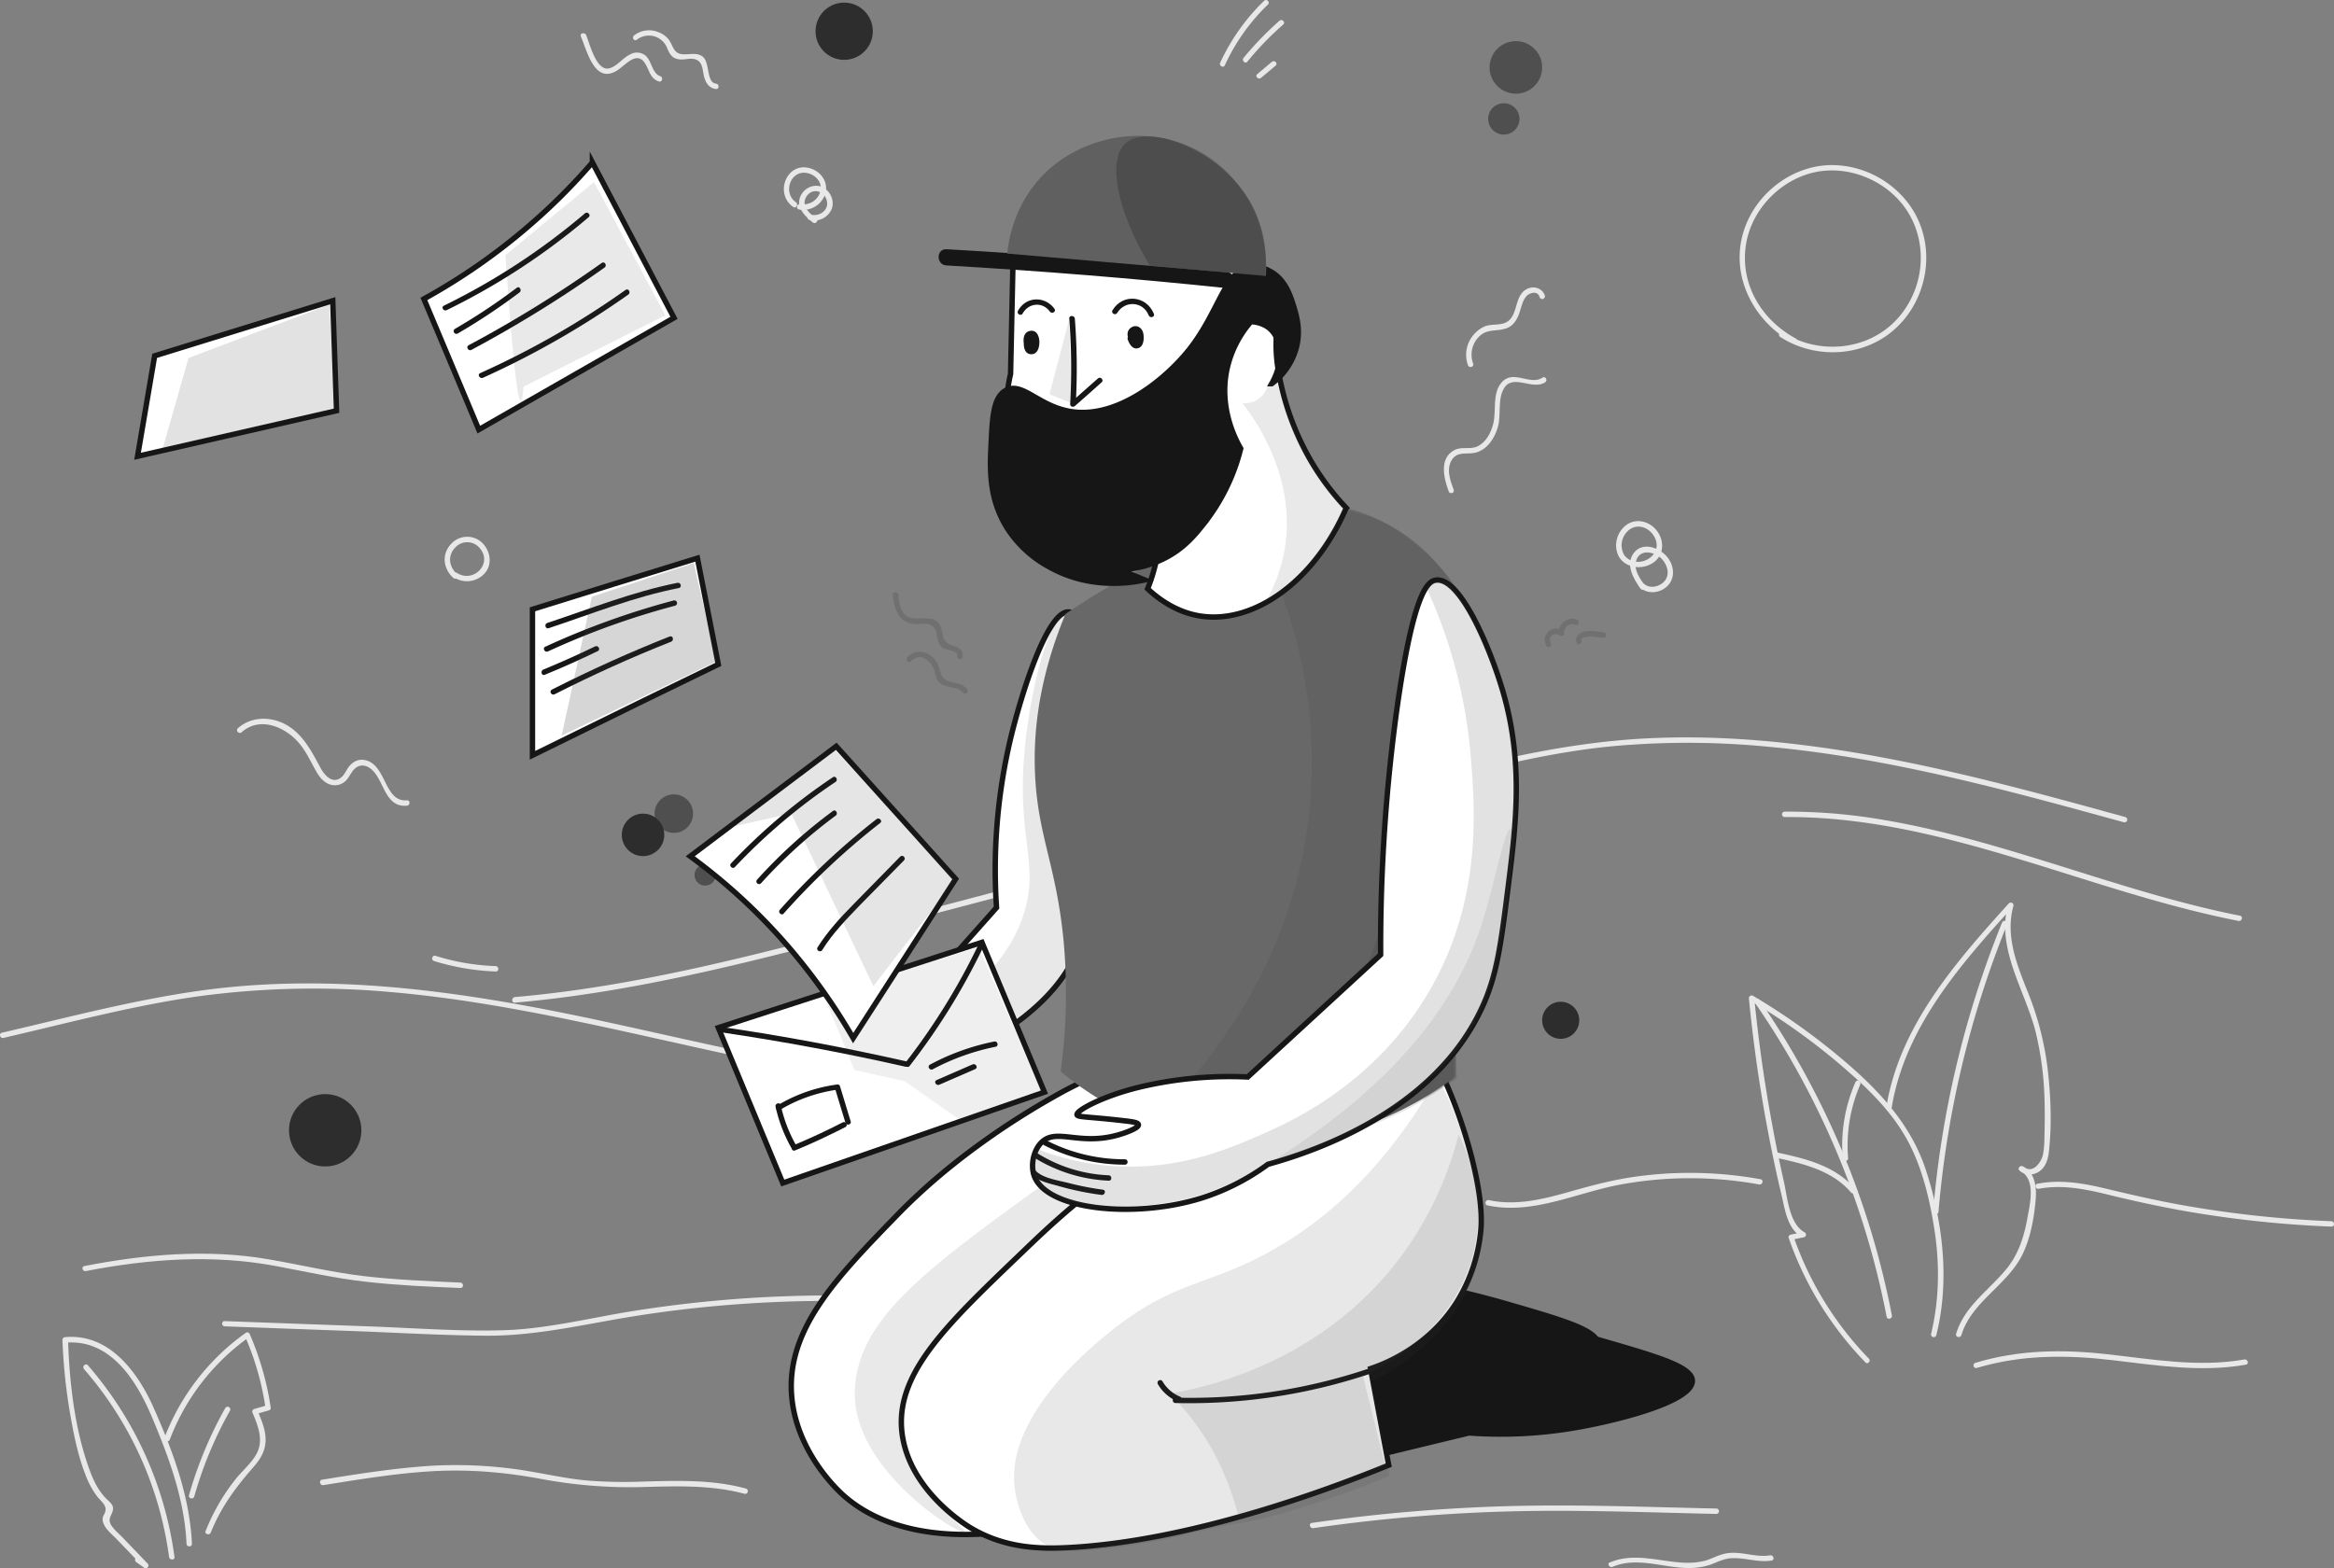 <svg xmlns="http://www.w3.org/2000/svg" width="1296.111" height="871.203" viewBox="0 0 1296.111 871.203">
  <rect x="0" y="0" width="1296.111" height="871.203" fill="#808080" stroke="none"/>
  <g id="pixeltrue-newsletter" transform="translate(-218.814 -129.651)">
    <g id="background">
      <g id="Group_2" data-name="Group 2">
        <g id="Group_1" data-name="Group 1">
          <path id="Path_1" data-name="Path 1" d="M1256.6,884.3a184.038,184.038,0,0,1-41.8-67.8c-.3.6-.7,1.2-1,1.8,2.3-.5,4.5-.9,6.8-1.4a1.48,1.48,0,0,0,.4-2.7c-8.6-4.6-9.6-19.4-11.5-27.9-2.5-11.1-4.8-22.2-6.8-33.3q-6.3-34.2-9.7-68.9c-.8.4-1.5.9-2.3,1.3a356.739,356.739,0,0,1,47.5,33.5c13.4,11.3,26.8,23.4,36.3,38.2,10.2,15.7,15.1,34.7,18.1,52.9,3.4,20.1,3.4,40.6-1.4,60.5a1.5,1.5,0,0,0,2.9.8c7.5-30.3,3.7-62.6-5.9-92-9.3-28.1-30.3-48.4-52.8-66.6a363.947,363.947,0,0,0-43.1-29.9,1.55,1.55,0,0,0-2.3,1.3q3.6,37.05,10.5,73.5c2.3,12.1,4.8,24.2,7.7,36.1,1.9,8.1,3.2,18.7,11.3,23.1a25.1,25.1,0,0,1,.4-2.7c-2.3.5-4.5.9-6.8,1.4a1.4,1.4,0,0,0-1,1.8,187.564,187.564,0,0,0,42.6,69.1c1.2,1.4,3.3-.7,1.9-2.1Z" fill="#e8e8e8"/>
        </g>
      </g>
      <g id="Group_4" data-name="Group 4">
        <g id="Group_3" data-name="Group 3">
          <path id="Path_2" data-name="Path 2" d="M1193.3,686.6a460.1,460.1,0,0,1,73.2,174.5c.4,1.9,3.3,1.1,2.9-.8A462.14,462.14,0,0,0,1195.8,685c-1-1.5-3.6,0-2.5,1.6Z" fill="#e8e8e8"/>
        </g>
      </g>
      <g id="Group_6" data-name="Group 6">
        <g id="Group_5" data-name="Group 5">
          <path id="Path_3" data-name="Path 3" d="M1205.3,772.8c15.1,3.3,31,7,41.5,19.3,1.2,1.5,3.4-.7,2.1-2.1-10.8-12.7-27.2-16.7-42.8-20.1-1.9-.4-2.7,2.5-.8,2.9Z" fill="#e8e8e8"/>
        </g>
      </g>
      <g id="Group_8" data-name="Group 8">
        <g id="Group_7" data-name="Group 7">
          <path id="Path_4" data-name="Path 4" d="M1245.1,773a85.2,85.2,0,0,1,6.7-40.8c.8-1.8-1.8-3.3-2.6-1.5a87.676,87.676,0,0,0-7.1,42.3c.2,1.9,3.2,1.9,3,0Z" fill="#e8e8e8"/>
        </g>
      </g>
      <g id="Group_10" data-name="Group 10">
        <g id="Group_9" data-name="Group 9">
          <path id="Path_5" data-name="Path 5" d="M1269.2,745.5c7.2-44.8,37.9-79.6,67.3-112.1-.8-.5-1.7-1-2.5-1.5-6.9,24.7,9.3,47.6,15.2,70.8a178.379,178.379,0,0,1,5,39.2c.2,6.5.1,13.1-.1,19.6a51.13,51.13,0,0,1-.8,9.6c-1,4.3-5.8,11-10.9,6.5l-1.8,2.4c8.8,4.6,5.6,17.8,4.2,25.5-1.8,10.4-4.8,20.3-11.5,28.7-9.7,12-23.6,20.9-28.2,36.3-.6,1.9,2.3,2.6,2.9.8,5.7-18.8,25.8-27.8,34.1-45.2,4.3-9,6.2-19.6,7.1-29.4.7-7.1,0-15.6-7.1-19.2-1.4-.7-3.2,1.2-1.8,2.4,3.1,2.8,7.4,2.8,10.9.5,3.9-2.6,5.1-7.4,5.5-11.9,1.6-15.1.9-31-.9-46a167.534,167.534,0,0,0-11.4-43c-5.9-14.8-12-30.5-7.5-46.6a1.526,1.526,0,0,0-2.5-1.5c-29.7,32.9-60.8,68.2-68.1,113.4-.3,1.8,2.6,2.6,2.9.7Z" fill="#e8e8e8"/>
        </g>
      </g>
      <g id="Group_12" data-name="Group 12">
        <g id="Group_11" data-name="Group 11">
          <path id="Path_6" data-name="Path 6" d="M1330.6,642.1a549.08,549.08,0,0,0-38.3,160.7c-.2,1.9,2.8,1.9,3,0a547.71,547.71,0,0,1,38.2-159.9c.7-1.7-2.2-2.5-2.9-.8Z" fill="#e8e8e8"/>
        </g>
      </g>
      <g id="Group_14" data-name="Group 14">
        <g id="Group_13" data-name="Group 13">
          <path id="Path_7" data-name="Path 7" d="M1044.8,799.2c24.5,5.3,48.4-6.5,72-11.2a213.578,213.578,0,0,1,78.9-.4c1.9.3,2.7-2.5.8-2.9a218.806,218.806,0,0,0-73.1-.9c-12.4,2-24.4,5.4-36.4,8.8-13.5,3.7-27.4,6.7-41.3,3.7-2-.4-2.8,2.4-.9,2.9Z" fill="#e8e8e8"/>
        </g>
      </g>
      <g id="Group_16" data-name="Group 16">
        <g id="Group_15" data-name="Group 15">
          <path id="Path_8" data-name="Path 8" d="M1351,790c14.2-2.7,28.2.7,41.9,4.1,13.4,3.2,26.9,6.1,40.6,8.5a612.955,612.955,0,0,0,80,8.4c1.9.1,1.9-2.9,0-3a605.639,605.639,0,0,1-84.9-9.3c-13.6-2.5-27-5.6-40.4-8.8-12.5-3-25.2-5.2-38-2.7-1.8.3-1,3.2.8,2.8Z" fill="#e8e8e8"/>
        </g>
      </g>
      <g id="Group_18" data-name="Group 18">
        <g id="Group_17" data-name="Group 17">
          <path id="Path_9" data-name="Path 9" d="M220.7,706.2c35.4-8.2,70.8-17.7,106.7-22.9a477.435,477.435,0,0,1,108.2-2.6c69.4,6,136.8,24.2,204.8,38.3,37.5,7.8,75.4,14.2,113.7,16.8,1.9.1,1.9-2.9,0-3-70.2-4.8-138.4-22.7-207-37.3-68.2-14.4-137.6-24.8-207.4-16.8-40.5,4.7-80.1,15.4-119.8,24.6-1.9.4-1.1,3.3.8,2.9Z" fill="#e8e8e8"/>
        </g>
      </g>
      <g id="Group_20" data-name="Group 20">
        <g id="Group_19" data-name="Group 19">
          <path id="Path_10" data-name="Path 10" d="M504.7,686.6c58.7-5.1,116.2-18.9,173.1-33.7q87.3-22.8,174.6-46c58.1-15.3,116.1-31,174.4-45.9,29-7.4,58.3-14.1,88.1-16.9a461.826,461.826,0,0,1,86.4.4c67,6.2,132.2,24.1,196.9,41.9a1.5,1.5,0,0,0,.8-2.9c-56.9-15.7-114.1-31.4-172.8-39.2-29.2-3.9-58.8-5.9-88.3-4.7-29,1.1-57.6,5.7-85.9,12.1-28.8,6.6-57.3,14.5-85.9,22.1l-87.6,23.1Q790,620.15,701.4,643.5c-64.7,17-129.8,34.2-196.7,40-1.9.3-1.9,3.3,0,3.1Z" fill="#e8e8e8"/>
        </g>
      </g>
      <g id="Group_22" data-name="Group 22">
        <g id="Group_21" data-name="Group 21">
          <path id="Path_11" data-name="Path 11" d="M343.6,866.4c24.4.9,48.9,1.8,73.3,2.7,23.8.9,47.7,2.3,71.5,2.5,23.2.2,45.6-4.3,68.4-8.4a671.3,671.3,0,0,1,72-9.1,702.823,702.823,0,0,1,80.8-1.2c1.9.1,1.9-2.9,0-3a694.143,694.143,0,0,0-141.1,8.3c-23.8,3.9-47.4,9.9-71.5,10.4-23.6.6-47.5-1.2-71.1-2.1l-82.2-3c-2-.2-2,2.8-.1,2.9Z" fill="#e8e8e8"/>
        </g>
      </g>
      <g id="Group_24" data-name="Group 24">
        <g id="Group_23" data-name="Group 23">
          <path id="Path_12" data-name="Path 12" d="M294.5,997.4c1.5,1.1,3,2.1,4.5,3.2,1.4,1,3-1.2,1.8-2.4-4.6-4.8-9.1-9.5-13.7-14.3-2.1-2.2-4.6-4.2-6.3-6.7-2.6-3.8.1-5.6.7-8.7.7-3.2-2.5-5-4.3-7-4-4.3-6.6-9.7-8.6-15.2-8.3-22.7-11.2-48.3-12-72.3l-1.5,1.5c25.2-2.3,39.8,21.5,48.2,41.6,9.4,22.3,18,45.6,19.1,70.1.1,1.9,3.1,1.9,3,0-1.2-26.2-10.6-51.6-21.2-75.4-8.8-19.9-24.7-41.6-49.2-39.4a1.538,1.538,0,0,0-1.5,1.5,308.216,308.216,0,0,0,3.8,38.4c2.1,12.4,4.5,25.2,9.1,36.9a48.291,48.291,0,0,0,6.6,12c2,2.5,5.4,4.7,4.2,8.4-.5,1.5-1.5,2.3-1.4,4.1.2,4.4,5,8,7.7,10.8,5,5.2,10.1,10.5,15.1,15.7l1.8-2.4c-1.5-1.1-3-2.1-4.5-3.2-1.5-.9-3,1.7-1.4,2.8Z" fill="#e8e8e8"/>
        </g>
      </g>
      <g id="Group_26" data-name="Group 26">
        <g id="Group_25" data-name="Group 25">
          <path id="Path_13" data-name="Path 13" d="M313.1,929.3A123.786,123.786,0,0,1,357,872.5a15.979,15.979,0,0,0-2.1-.5,155.041,155.041,0,0,1,11.4,40c.3-.6.7-1.2,1-1.8-2.4.7-4.8,1.4-7.3,2.1a1.522,1.522,0,0,0-.9,2.2c2.8,6.7,5.9,14.3,2.8,21.4-2.6,5.9-8.2,10.3-12.1,15.2a113.688,113.688,0,0,0-16.8,29c-.7,1.8,2.2,2.6,2.9.8,5.6-14.1,14-25.3,23.9-36.6,3.6-4.1,6.3-8.6,6.5-14.2.2-6-2.3-11.7-4.6-17.1-.3.7-.6,1.5-.9,2.2,2.4-.7,4.8-1.4,7.3-2.1a1.431,1.431,0,0,0,1-1.8,161.429,161.429,0,0,0-11.7-40.8,1.468,1.468,0,0,0-2.1-.5A127.816,127.816,0,0,0,310,928.6c-.4,1.7,2.4,2.5,3.1.7Z" fill="#e8e8e8"/>
        </g>
      </g>
      <g id="Group_28" data-name="Group 28">
        <g id="Group_27" data-name="Group 27">
          <path id="Path_14" data-name="Path 14" d="M265.5,890.2a199.418,199.418,0,0,1,47.2,104.3c.3,1.9,3.3,1.9,3,0A203.7,203.7,0,0,0,267.6,888c-1.3-1.4-3.4.7-2.1,2.2Z" fill="#e8e8e8"/>
        </g>
      </g>
      <g id="Group_30" data-name="Group 30">
        <g id="Group_29" data-name="Group 29">
          <path id="Path_15" data-name="Path 15" d="M326.7,960.9a217.659,217.659,0,0,1,19.8-47.6,1.5,1.5,0,0,0-2.6-1.5,224.115,224.115,0,0,0-20.1,48.3c-.6,1.9,2.3,2.7,2.9.8Z" fill="#e8e8e8"/>
        </g>
      </g>
      <g id="Group_32" data-name="Group 32">
        <g id="Group_31" data-name="Group 31">
          <path id="Path_16" data-name="Path 16" d="M266.5,835.7c35-6.8,70.8-9.4,106-2.7,16.4,3.1,32.6,6.7,49.2,8.6,17.5,2,35.2,2.8,52.8,3.5,1.9.1,1.9-2.9,0-3-17.6-.8-35.3-1.5-52.8-3.5-18.2-2.1-36-6.4-54.1-9.5-33.8-5.8-68.5-2.7-101.9,3.8-1.9.3-1.1,3.2.8,2.8Z" fill="#e8e8e8"/>
        </g>
      </g>
      <g id="Group_34" data-name="Group 34">
        <g id="Group_33" data-name="Group 33">
          <path id="Path_17" data-name="Path 17" d="M398.4,954.6c20-3.2,40-6.5,60.2-7.7,20.5-1.2,40.3.5,60.4,4.2a266.513,266.513,0,0,0,55,4.6c19.5-.5,39.2-1.4,58.2,3.7a1.5,1.5,0,0,0,.8-2.9c-18.4-5-37.3-4.4-56.2-3.9a274.818,274.818,0,0,1-30.1-.4c-10.3-.8-20.5-2.9-30.6-4.7a243.7,243.7,0,0,0-58.5-3.6c-20.1,1.3-40.1,4.5-60,7.7-1.9.4-1.1,3.3.8,3Z" fill="#e8e8e8"/>
        </g>
      </g>
      <g id="Group_36" data-name="Group 36">
        <g id="Group_35" data-name="Group 35">
          <path id="Path_18" data-name="Path 18" d="M948.1,978.5a930.7,930.7,0,0,1,113.1-9.4c36.9-.8,73.8.7,110.7,1.5a1.5,1.5,0,0,0,0-3c-37.5-.8-75.1-2.3-112.7-1.4a952.224,952.224,0,0,0-111.9,9.4c-1.9.3-1.1,3.1.8,2.9Z" fill="#e8e8e8"/>
        </g>
      </g>
      <g id="Group_38" data-name="Group 38">
        <g id="Group_37" data-name="Group 37">
          <path id="Path_19" data-name="Path 19" d="M1114.3,1000c14.3-6.1,29.7,1.3,44.4.6a37.008,37.008,0,0,0,9.3-1.6c4.1-1.4,7.9-3.6,12.3-3.8,7.6-.4,14.7,2.5,22.3,1.3,1.9-.3,1.1-3.2-.8-2.9-8.5,1.4-16.8-2.8-25.2-.9-3.8.8-7.2,2.8-10.9,3.9a41.179,41.179,0,0,1-11.6,1.1c-13.9-.6-27.8-5.9-41.4-.1-1.6.5-.1,3.1,1.6,2.4Z" fill="#e8e8e8"/>
        </g>
      </g>
      <g id="Group_40" data-name="Group 40">
        <g id="Group_39" data-name="Group 39">
          <path id="Path_20" data-name="Path 20" d="M1316.6,889.5c25.2-7.5,50.4-7.3,76.2-4.2,24.3,2.9,48.8,6.7,73.2,2.4,1.9-.3,1.1-3.2-.8-2.9-25.4,4.5-50.9-.1-76.2-2.9-24.9-2.8-49.2-2.5-73.3,4.8-1.7.5-1,3.4.9,2.8Z" fill="#e8e8e8"/>
        </g>
      </g>
      <g id="Group_42" data-name="Group 42">
        <g id="Group_41" data-name="Group 41">
          <path id="Path_21" data-name="Path 21" d="M1216.1,317.7c-18.6-10-30.7-29.4-27.9-50.9,2.5-19.7,18.3-36.7,37.6-41.3,19.7-4.6,41.7,4.7,52.4,21.8,11.5,18.3,9,42.5-5.1,58.7-16,18.4-44,21.2-64.2,8.2-1.6-1.1-3.1,1.5-1.5,2.6,18.8,12.2,44.8,11.4,62.2-3.1,17.3-14.4,23.7-39.4,15.1-60.3-8.2-19.9-29.2-32.9-50.7-32-21.2,1-40.4,16.3-46.8,36.4-8,24.9,5.4,50.5,27.5,62.4a1.433,1.433,0,0,0,1.4-2.5Z" fill="#e8e8e8"/>
        </g>
      </g>
      <g id="Group_44" data-name="Group 44">
        <g id="Group_43" data-name="Group 43">
          <path id="Path_22" data-name="Path 22" d="M353,536.4c10.2-9.1,24.5-2.9,32.1,6.3,3.9,4.7,6.2,10,9.2,15.2,1.9,3.5,4.7,7,8.9,7.8a8.552,8.552,0,0,0,8.2-3c1.4-1.6,2.3-3.7,3.7-5.3,3-3.5,6.9-3.1,10.1-.3,7,6.1,7.3,21.2,19.6,20.1,1.9-.2,1.9-3.2,0-3-12.8,1.2-11.3-20.3-23.6-22.4-3.6-.6-6.5,1-8.7,3.8-1.4,1.8-2.3,4.3-4.1,5.8-5.2,4.3-9.8-1.7-11.9-5.8-5.1-9.4-10.1-19.2-20.2-24.1-8.3-4-18.4-3.6-25.4,2.7-1.4,1.3.7,3.5,2.1,2.2Z" fill="#e8e8e8"/>
        </g>
      </g>
      <g id="Group_46" data-name="Group 46">
        <g id="Group_45" data-name="Group 45">
          <path id="Path_23" data-name="Path 23" d="M1026.1,401.8c-2-5.4-4.4-11.8-.8-17.1,3.3-4.7,8.9-2.3,13.6-3.8,6.2-2,10-8.1,11.7-14,2-6.9-.4-15.9,3.7-22,5-7.5,15.8,1.7,22.6-2.9,1.6-1.1.1-3.7-1.5-2.6-6.9,4.7-16.3-4.9-22.8,2.8-5.2,6.1-2.8,15.4-4.5,22.6-1.2,5-3.9,10.3-8.6,12.7-4.1,2.1-8.8,0-12.9,2.1-8.8,4.5-6,15.7-3.3,23,.5,1.7,3.4,1,2.8-.8Z" fill="#e8e8e8"/>
        </g>
      </g>
      <g id="Group_48" data-name="Group 48">
        <g id="Group_47" data-name="Group 47">
          <path id="Path_24" data-name="Path 24" d="M1036.9,331.7a14.223,14.223,0,0,1,2.9-14.7c4.6-5,9.9-3,15.6-5,3.4-1.2,5.4-4.1,6.7-7.3.8-2,1.3-4.1,2-6.1a12.856,12.856,0,0,1,2.5-4.6c1.8-1.7,6.1-3.1,7.2.7a1.505,1.505,0,0,0,2.9-.8c-1.3-4.2-6.2-5.7-10-3.7-7.2,3.7-4.6,14.7-11.3,18.4-3.7,2-8.3.8-12.2,2.4a17.411,17.411,0,0,0-6.4,5,17.009,17.009,0,0,0-2.8,16.5c.6,1.8,3.5,1,2.9-.8Z" fill="#e8e8e8"/>
        </g>
      </g>
      <g id="Group_50" data-name="Group 50">
        <g id="Group_49" data-name="Group 49">
          <path id="Path_25" data-name="Path 25" d="M1121.1,438.5a10.879,10.879,0,0,1,1.8-14c4.5-4.2,11-2.3,14.1,2.5,7.1,10.7-8.6,20.1-16.1,11.2-1.3-1.5-3.4.7-2.1,2.1,4.3,5.1,12.3,5.7,17.8,2.1,6.2-4,6.7-12.1,2.4-17.8-4.2-5.6-12-7.5-17.6-2.9-5.3,4.3-6.9,12.5-2.9,18.2,1.1,1.7,3.7.2,2.6-1.4Z" fill="#e8e8e8"/>
        </g>
      </g>
      <g id="Group_52" data-name="Group 52">
        <g id="Group_51" data-name="Group 51">
          <path id="Path_26" data-name="Path 26" d="M1132.4,455.1c-2.8-3.9-6.3-8.6-5.1-13.6,1.8-7.4,10.6-5.5,14.6-1.1,3.3,3.7,4.5,9.5.3,13-3.2,2.7-8.1,3.2-11,0-1.3-1.4-3.4.7-2.1,2.1,4,4.3,10.8,3.9,15.1.2,5.1-4.4,4.5-11.7.5-16.6-4-5-13.1-8.6-18.1-2.9-5.6,6.4-.9,14.7,3.2,20.4,1.1,1.6,3.7.1,2.6-1.5Z" fill="#e8e8e8"/>
        </g>
      </g>
      <g id="Group_54" data-name="Group 54">
        <g id="Group_53" data-name="Group 53">
          <path id="Path_27" data-name="Path 27" d="M459.9,663.5a133.172,133.172,0,0,0,34.2,5.8c1.9.1,1.9-2.9,0-3a125.707,125.707,0,0,1-33.4-5.7c-1.9-.6-2.7,2.3-.8,2.9Z" fill="#e8e8e8"/>
        </g>
      </g>
      <g id="Group_56" data-name="Group 56">
        <g id="Group_55" data-name="Group 55">
          <path id="Path_28" data-name="Path 28" d="M1209.9,583.5c68-.5,132,24.9,196.2,43.7,18.4,5.4,37,10.3,55.8,14,1.9.4,2.7-2.5.8-2.9-66.7-13.2-129.6-41.5-196.7-53a310.245,310.245,0,0,0-56.1-4.8,1.5,1.5,0,0,0,0,3Z" fill="#e8e8e8"/>
        </g>
      </g>
      <g id="Group_58" data-name="Group 58">
        <g id="Group_57" data-name="Group 57">
          <path id="Path_29" data-name="Path 29" d="M541.4,149.9c3.5,8.4,7.8,27,20.4,18.7,4.2-2.7,10.4-10.6,14.9-4.2,2.7,3.8,2.9,8.8,8,10.5,1.8.6,2.6-2.3.8-2.9-4.7-1.6-4.7-8.8-8.5-11.7a7.582,7.582,0,0,0-8.3-.4c-4,1.9-6.9,6.2-11.1,7.6-7.5,2.5-11.3-13.6-13.3-18.4-.8-1.7-3.7-1-2.9.8Z" fill="#e8e8e8"/>
        </g>
      </g>
      <g id="Group_60" data-name="Group 60">
        <g id="Group_59" data-name="Group 59">
          <path id="Path_30" data-name="Path 30" d="M572.5,151.7a10.852,10.852,0,0,1,16.6,4.2c1.7,4.1,3,6.5,7.8,6.8,2.3.1,4.8-.7,7.1-.3,4.8.8,4.8,5,5.6,8.9s2.6,7.3,6.8,7.8c1.9.2,1.9-2.8,0-3-5.5-.6-3.2-11.9-7.5-15.1-4.6-3.4-11.5,1.1-15.1-3.1-1.7-2-2.2-4.7-4-6.7a12.763,12.763,0,0,0-5.4-3.7,13.5,13.5,0,0,0-13.3,1.7c-1.7,1.1-.2,3.7,1.4,2.5Z" fill="#e8e8e8"/>
        </g>
      </g>
      <g id="Group_62" data-name="Group 62">
        <g id="Group_61" data-name="Group 61">
          <path id="Path_31" data-name="Path 31" d="M662.5,246a12.791,12.791,0,0,0,14.7-9.1c1.6-6-2.3-11.7-8-13.6-13.3-4.5-20.7,13.8-9.9,21.3,1.6,1.1,3.1-1.5,1.5-2.6-7.6-5.3-2.9-18.6,6.8-16.1,4.2,1.1,7.7,4.9,6.9,9.4a9.627,9.627,0,0,1-11.2,7.7c-1.9-.3-2.7,2.6-.8,3Z" fill="#e8e8e8"/>
        </g>
      </g>
      <g id="Group_64" data-name="Group 64">
        <g id="Group_63" data-name="Group 63">
          <path id="Path_32" data-name="Path 32" d="M672.2,251.1c-2.4-1.9-5.3-4-6.3-7.1-1.4-4.2,2.6-9.2,7.3-8a7.054,7.054,0,0,1,4.8,8.1c-1,3.8-5.3,5.7-8.9,4.8a1.5,1.5,0,0,0-.8,2.9,10.558,10.558,0,0,0,12.3-5.9c1.9-4.7-.7-10.4-5.3-12.4-4.6-1.9-9.9.6-11.9,5-2.8,6.1,2.3,11.2,6.8,14.7,1.3,1.2,3.5-.9,2-2.1Z" fill="#e8e8e8"/>
        </g>
      </g>
      <g id="Group_66" data-name="Group 66">
        <g id="Group_65" data-name="Group 65">
          <path id="Path_33" data-name="Path 33" d="M472.7,448.6c-4.6-4.1-5.5-10.3-1-14.9a8.984,8.984,0,0,1,13.4.3c7.7,8.6-3.4,19.8-12.5,13.9-1.6-1.1-3.1,1.5-1.5,2.6a13.308,13.308,0,0,0,17-2.5c4.3-5,3-12.5-1.6-16.9a11.984,11.984,0,0,0-16.9.4c-5.7,5.7-4.8,14,1,19.2,1.4,1.3,3.5-.8,2.1-2.1Z" fill="#e8e8e8"/>
        </g>
      </g>
      <g id="Group_68" data-name="Group 68">
        <g id="Group_67" data-name="Group 67">
          <path id="Path_34" data-name="Path 34" d="M899,165.9a111.2,111.2,0,0,1,23.9-33.7c1.4-1.3-.7-3.5-2.1-2.1a114.578,114.578,0,0,0-24.4,34.4c-.8,1.6,1.8,3.2,2.6,1.4Z" fill="#e8e8e8"/>
        </g>
      </g>
      <g id="Group_70" data-name="Group 70">
        <g id="Group_69" data-name="Group 69">
          <path id="Path_35" data-name="Path 35" d="M911.5,163.9a168.346,168.346,0,0,1,19.9-20.6c1.5-1.3-.7-3.4-2.1-2.1a176.1,176.1,0,0,0-19.9,20.6c-1.2,1.5.9,3.6,2.1,2.1Z" fill="#e8e8e8"/>
        </g>
      </g>
      <g id="Group_72" data-name="Group 72">
        <g id="Group_71" data-name="Group 71">
          <path id="Path_36" data-name="Path 36" d="M919.1,172.9c2.7-2.3,5.4-4.5,8.1-6.8,1.5-1.2-.7-3.4-2.1-2.1-2.7,2.3-5.4,4.5-8.1,6.8-1.5,1.2.6,3.3,2.1,2.1Z" fill="#e8e8e8"/>
        </g>
      </g>
    </g>
    <g id="color">
      <circle id="Ellipse_1" data-name="Ellipse 1" cx="14.6" cy="14.6" r="14.6" transform="translate(1046 152.5)" fill="#4f4f4f"/>
      <circle id="Ellipse_2" data-name="Ellipse 2" cx="8.7" cy="8.7" r="8.7" transform="translate(1045.2 187)" fill="#4f4f4f"/>
      <circle id="Ellipse_3" data-name="Ellipse 3" cx="10.7" cy="10.7" r="10.7" transform="translate(582.3 570.9)" fill="#4f4f4f"/>
      <circle id="Ellipse_4" data-name="Ellipse 4" cx="5.9" cy="5.9" r="5.9" transform="translate(604.5 609.8)" fill="#4f4f4f"/>
      <g id="Group_74" data-name="Group 74">
        <g id="Group_73" data-name="Group 73">
          <path id="Path_37" data-name="Path 37" d="M714.6,460.1c.9,8.7,3.7,16.4,13.6,16.2,3.4,0,6.3-1,8.9,1.6,2.4,2.4,1.7,4.8,2.7,7.8a7.328,7.328,0,0,0,2.6,3.9c1.8,1.3,8.6,1.3,8,4.3-.4,1.9,2.5,2.7,2.9.8.7-3.4-1.6-5.4-4.8-6.3-4.6-1.3-5.7-3.1-6.4-7.2a10.8,10.8,0,0,0-2-5.4c-2.6-3.1-6.8-2.7-10.4-2.6-3.9.2-7.6-.1-9.7-3.9-1.6-2.8-2-6.2-2.3-9.3-.3-1.8-3.3-1.8-3.1.1Z" fill="#707070"/>
        </g>
      </g>
      <g id="Group_76" data-name="Group 76">
        <g id="Group_75" data-name="Group 75">
          <path id="Path_38" data-name="Path 38" d="M724.8,496.9c5.2-5.5,11.4.1,13,5.6.7,2.2.8,4.3,2.4,6,3.6,4,10.2,1.8,13.5,6,1.2,1.5,3.3-.6,2.1-2.1-2.2-2.8-5.3-3.2-8.6-3.9-3.1-.7-4.8-1.8-6-4.9-.8-1.9-.9-3.9-2-5.8-3.4-6.1-11.4-8.5-16.5-3.1-1.4,1.5.7,3.6,2.1,2.2Z" fill="#707070"/>
        </g>
      </g>
      <g id="Group_78" data-name="Group 78">
        <g id="Group_77" data-name="Group 77">
          <path id="Path_39" data-name="Path 39" d="M1080,486.8c-1.9-3.6,2.1-6.3,5.1-4.1a1.57,1.57,0,0,0,2.3-1.3,4.647,4.647,0,0,1,6.3-4.7c1.8.7,2.6-2.2.8-2.9a7.6,7.6,0,0,0-10.1,7.6c.8-.4,1.5-.9,2.3-1.3-5.7-4.1-12.4,2.2-9.2,8.2.8,1.7,3.4.2,2.5-1.5Z" fill="#707070"/>
        </g>
      </g>
      <g id="Group_80" data-name="Group 80">
        <g id="Group_79" data-name="Group 79">
          <path id="Path_40" data-name="Path 40" d="M1097,485.2c-.7-1.7,4.1-2,4.9-2,2.5.1,4.9.5,7.4.7,1.9.2,1.9-2.8,0-3-3.9-.4-8.3-1.5-12.1.1-2.5,1.1-3.9,3.1-2.8,5.7.7,1.8,3.3.2,2.6-1.5Z" fill="#707070"/>
        </g>
      </g>
      <circle id="Ellipse_5" data-name="Ellipse 5" cx="11.8" cy="11.8" r="11.8" transform="translate(564.1 581.6)" fill="#2d2d2d"/>
      <circle id="Ellipse_6" data-name="Ellipse 6" cx="15.9" cy="15.9" r="15.9" transform="translate(671.7 131.1)" fill="#2d2d2d"/>
      <circle id="Ellipse_7" data-name="Ellipse 7" cx="20.1" cy="20.1" r="20.1" transform="translate(379.3 737.4)" fill="#2d2d2d"/>
      <circle id="Ellipse_8" data-name="Ellipse 8" cx="10.3" cy="10.3" r="10.3" transform="translate(1075.2 686.1)" fill="#2d2d2d"/>
    </g>
    <g id="legs">
      <path id="Path_41" data-name="Path 41" d="M970.9,941c21.2-5.1,42.5-10.3,63.7-15.4a243.687,243.687,0,0,0,57.8-2.7c22.8-3.8,66.5-14.5,66.2-26.3-.2-7.8-19.7-13.4-51.9-22.7a504.063,504.063,0,0,0-51.1-11.8c-13.2,6.5-27.4,12.9-42.7,19A566.15,566.15,0,0,1,954.2,901C959.7,914.4,965.3,927.7,970.9,941Z" fill="#161616" stroke="#161616" stroke-miterlimit="10" stroke-width="3"/>
      <path id="Path_42" data-name="Path 42" d="M918.5,920.7c21.2-5.1,42.5-10.3,63.7-15.4a243.686,243.686,0,0,0,57.8-2.7c22.8-3.8,66.5-14.5,66.2-26.3-.2-7.8-19.7-13.4-51.9-22.7a504.067,504.067,0,0,0-51.1-11.8c-13.2,6.5-27.4,12.9-42.7,19a566.15,566.15,0,0,1-58.7,19.9C907.3,894.2,912.9,907.5,918.5,920.7Z" fill="#161616" stroke="#161616" stroke-miterlimit="10" stroke-width="3"/>
      <path id="Path_43" data-name="Path 43" d="M809.1,736a438.774,438.774,0,0,0-38,23.4c-9.6,6.7-32,22.4-54.2,45.3-32.8,33.8-60.4,62.2-58.6,98.2,1.6,32.4,26.1,54.9,28.8,57.3,43.7,39,137.1,24.8,231.4-35.3-3.4-17.9-6.7-35.7-10.1-53.6a92.31,92.31,0,0,0,44.7-23.1c21.5-20.3,26.3-44.9,27.5-52.9a127.065,127.065,0,0,0-4.3-31.4c-9.5-35.6-32.1-58.1-44.1-68.4C901.1,700.9,854.3,711.8,809.1,736Z" fill="#fff" stroke="#161616" stroke-miterlimit="10" stroke-width="3"/>
      <path id="Path_44" data-name="Path 44" d="M880.6,754.7a440.548,440.548,0,0,0-38,23.4c-24.8,17.3-42.3,33.9-54.2,45.3-42.5,40.8-72.7,68.5-68.7,102.1,3.9,32.3,36.2,51.8,38.9,53.3,18.9,11,38.1,11.3,53.5,10.5,69.2-3.6,146.8-33.1,177.9-45.8-3.4-17.9-6.7-35.7-10.1-53.6,8.4-2.8,32.2-12.2,47.9-37a91.2,91.2,0,0,0,13.1-37.6c.7-5.7,1.5-17.7-4.8-42.6a269.441,269.441,0,0,0-24-61.3C984.5,716.3,930.6,727.7,880.6,754.7Z" fill="#fff" stroke="#161616" stroke-miterlimit="10" stroke-width="3"/>
      <g id="Group_82" data-name="Group 82">
        <g id="Group_81" data-name="Group 81">
          <path id="Path_45" data-name="Path 45" d="M871.5,909a316.337,316.337,0,0,0,109.2-16.6c1.8-.6,1-3.5-.8-2.9A309.448,309.448,0,0,1,871.5,906c-1.9-.1-1.9,2.9,0,3Z" fill="#161616"/>
        </g>
      </g>
      <g id="Group_84" data-name="Group 84">
        <g id="Group_83" data-name="Group 83">
          <path id="Path_46" data-name="Path 46" d="M861.8,898.5a22.649,22.649,0,0,0,10.9,9.6c1.8.7,3.3-1.8,1.5-2.6a20.343,20.343,0,0,1-9.8-8.5,1.5,1.5,0,0,0-2.6,1.5Z" fill="#161616"/>
        </g>
      </g>
      <path id="Path_47" data-name="Path 47" d="M924.8,824.4c-34.8,19.5-52.8,16.3-87.4,43.3-9,7.1-61.6,48.2-54.9,89.9.6,3.5,3.7,23.1,18.3,30.8,6.2,3.3,12.3,3.1,20.8,2.5a338.207,338.207,0,0,0,53.2-8.3c35-8.7,29.1-5.1,53.2-11.6a497.485,497.485,0,0,0,62.4-21.6c-3.3-17.5-6.7-34.9-10-52.4a111.667,111.667,0,0,0,27.5-18.3c7.4-6.7,28.5-25.7,33.3-55.7,2.6-16.1-.6-28.4-5.8-48.3a213.178,213.178,0,0,0-18.3-46.6C985.9,782.8,950.9,809.9,924.8,824.4Z" fill="#3d3d3d" opacity="0.12"/>
      <path id="Path_48" data-name="Path 48" d="M887.4,738.1c-1.4-2.4-45.4,17.6-95.7,54.1C729.5,837.3,695,864,693.5,902c-1.7,44.3,59,81.3,61.6,79,1.4-1.3-35.2-26.6-35.8-63.2-.4-23.9,14.8-42.8,41.6-69.9C829.4,778.6,889.1,741,887.4,738.1Z" fill="#3d3d3d" opacity="0.11"/>
      <path id="Path_49" data-name="Path 49" d="M1028.8,759.8a192.057,192.057,0,0,1-34.9,71.6c-44.3,56.3-107.2,69.3-125.6,72.4,3.1,3,6.1,6.4,9.2,10,16.6,20,24.8,41.4,29.1,58.2,27.2-9.4,54.4-18.9,81.5-28.3-4.2-16.6-8.3-33.3-12.5-49.9a106.647,106.647,0,0,0,35.8-24.1c5.5-5.7,18.8-19.6,25-41.6C1045.4,795.5,1032.8,767.7,1028.8,759.8Z" fill="#3d3d3d" opacity="0.12"/>
    </g>
    <g id="hand_r">
      <path id="Path_50" data-name="Path 50" d="M812.6,469.6c8.4,1.2,12,26.3,13.2,34.6,4.9,33.7-5.5,48.8-7.1,90.1-1.3,32.8,4.7,34.3,2,50.3-4,23.4-22.5,53.4-88.2,80.6-4.9,5.3-13.6,13.6-26.2,18.9-26.5,11.2-61.3,5.4-66-10.7-1.6-5.4-.1-12.9,3.6-16.4,6-5.8,15.2,2.5,30.4-3,.8-.3,7.6-2.8,7.4-4.6-.1-1.1-2.7-1.5-5.8-1.9-14.1-2-18.3-1.6-18.6-2.8-.5-2,10.3-8.9,24.3-12.9a132.114,132.114,0,0,1,43.4-4.9c15.7-17.7,31.5-35.4,47.2-53.1a316.107,316.107,0,0,1,7.4-92.2C785.9,514.8,800.8,467.9,812.6,469.6Z" fill="#fff" stroke="#161616" stroke-miterlimit="10" stroke-width="3"/>
      <path id="Path_51" data-name="Path 51" d="M813,469.1c-12.3.2-23.4,49.1-25.7,83.8-2.9,43.9,8.6,57.6,0,84.5-5.7,17.8-20.1,40.7-58.8,61.5-30.5,25.5-50.8,28.2-64.2,25-8.2-1.9-18.4-7.2-23-2.7-3.9,3.8-2.1,13.2,2,19.6,9.8,14.9,39.3,11.3,56.1,5.4a78.035,78.035,0,0,0,31.8-21.6c13.7-3.7,45.7-14.4,72.3-44.6,25.9-29.4,32-60.7,35.1-77.7C850.5,537.6,828,468.8,813,469.1Z" fill="#3d3d3d" opacity="0.12"/>
    </g>
    <g id="torso">
      <path id="Path_52" data-name="Path 52" d="M964.7,411.6c35.6,7.5,62.6,37.6,74.3,65.3,12.9,30.4,5.4,54.2-1.8,104.5A1034.061,1034.061,0,0,0,1027,727.7c-10.8,8.2-61.9,45.6-131.5,36.1-44.2-6-74.4-27.9-87.7-39a318.388,318.388,0,0,0,1.8-70.8c-3.8-42.2-14-58.7-15.9-92.1-1.2-21.1.6-52.2,16.8-91.2a416.417,416.417,0,0,1,38.1-23C898.6,421,929.9,404.3,964.7,411.6Z" fill="#686868"/>
      <path id="Path_53" data-name="Path 53" d="M930.1,458.3a269.4,269.4,0,0,1,15.3,126.6c-11.5,93.7-70.2,151.6-88.4,168.2a172.863,172.863,0,0,0,169.1-23.8,752.455,752.455,0,0,1,4.2-101.9c8.6-77.4,24.1-105.3,7.6-147.8-3.9-10.1-17-43.9-50.1-59.5a83.16,83.16,0,0,0-22.1-6.8,73.914,73.914,0,0,1-17.8,31.4A70.768,70.768,0,0,1,930.1,458.3Z" fill="#3d3d3d" opacity="0.14"/>
      <path id="Path_54" data-name="Path 54" d="M1041.4,494q-39.45,107.1-79,214.1-34.35,28.05-68.8,56.1a204.954,204.954,0,0,0,134.2-35.6c-.3-10.6-.5-26.2,0-45,1.4-47.2,2-70.8,8.5-99.4,6-26.4,14.1-46.5,8.5-76.5A103.729,103.729,0,0,0,1041.4,494Z" fill="#3d3d3d" opacity="0.21"/>
    </g>
    <g id="newsletters">
      <path id="Path_55" data-name="Path 55" d="M617.7,700.5q17.85,43.2,35.8,86.3,72.6-25.2,145.3-50.5c-11.6-27.7-23.2-55.5-34.7-83.2Z" fill="#fff" stroke="#161616" stroke-miterlimit="10" stroke-width="3"/>
      <path id="Path_56" data-name="Path 56" d="M602.1,605.3a323.879,323.879,0,0,1,54.7,50.5,333.754,333.754,0,0,1,35.8,50.5q28.5-44.25,56.9-88.4-33.15-36.9-66.3-73.7Q642.55,574.8,602.1,605.3Z" fill="#fff" stroke="#161616" stroke-miterlimit="10" stroke-width="3"/>
      <path id="Path_57" data-name="Path 57" d="M514.5,468.1v81.1q31.05-15.3,62.1-30.5,20.55-10.05,41.1-20c-3.9-19.7-7.7-39.3-11.6-59Q560.35,453.8,514.5,468.1Z" fill="#fff" stroke="#161616" stroke-miterlimit="10" stroke-width="3"/>
      <path id="Path_58" data-name="Path 58" d="M454.2,295.7q15.3,36.3,30.5,72.6,54.15-31.05,108.4-62.1-22.65-43.2-45.3-86.3a333.368,333.368,0,0,1-34.7,34.7A340.952,340.952,0,0,1,454.2,295.7Z" fill="#fff" stroke="#161616" stroke-miterlimit="10" stroke-width="3"/>
      <path id="Path_59" data-name="Path 59" d="M304.7,327.3c-3.2,18.6-6.3,37.2-9.5,55.8q55.2-12.6,110.5-25.3c-.7-20.4-1.4-40.7-2.1-61.1Q354.25,312,304.7,327.3Z" fill="#fff" stroke="#161616" stroke-miterlimit="10" stroke-width="3"/>
      <g id="Group_86" data-name="Group 86">
        <g id="Group_85" data-name="Group 85">
          <path id="Path_60" data-name="Path 60" d="M618.8,703q51.9,7.65,102.9,19.2c1.9.4,2.7-2.5.8-2.9-34.1-7.7-68.4-14.2-102.9-19.2-1.9-.2-2.7,2.7-.8,2.9Z" fill="#161616"/>
        </g>
      </g>
      <g id="Group_88" data-name="Group 88">
        <g id="Group_87" data-name="Group 87">
          <path id="Path_61" data-name="Path 61" d="M762.1,654.5a361.172,361.172,0,0,1-40.3,65.2c-1.2,1.5.9,3.6,2.1,2.1A362.835,362.835,0,0,0,764.7,656c.8-1.7-1.8-3.2-2.6-1.5Z" fill="#161616"/>
        </g>
      </g>
      <g id="Group_90" data-name="Group 90">
        <g id="Group_89" data-name="Group 89">
          <path id="Path_62" data-name="Path 62" d="M626.9,611.3A324.154,324.154,0,0,1,682.8,564c1.6-1.1.1-3.7-1.5-2.6a331.085,331.085,0,0,0-56.5,47.8c-1.4,1.3.8,3.5,2.1,2.1Z" fill="#161616"/>
        </g>
      </g>
      <g id="Group_92" data-name="Group 92">
        <g id="Group_91" data-name="Group 91">
          <path id="Path_63" data-name="Path 63" d="M641.4,620.3a284.25,284.25,0,0,1,41.5-37.6c1.5-1.1,0-3.7-1.5-2.6a281.993,281.993,0,0,0-42.1,38.1,1.485,1.485,0,1,0,2.1,2.1Z" fill="#161616"/>
        </g>
      </g>
      <g id="Group_94" data-name="Group 94">
        <g id="Group_93" data-name="Group 93">
          <path id="Path_64" data-name="Path 64" d="M654,637.1a405.125,405.125,0,0,1,53.6-50.3c1.5-1.2-.6-3.3-2.1-2.1A404.719,404.719,0,0,0,651.9,635c-1.3,1.4.9,3.5,2.1,2.1Z" fill="#161616"/>
        </g>
      </g>
      <g id="Group_96" data-name="Group 96">
        <g id="Group_95" data-name="Group 95">
          <path id="Path_65" data-name="Path 65" d="M675.4,657.4c5.7-9.2,13.3-17,20.8-24.8,8.2-8.3,16.4-16.7,24.6-25,1.4-1.4-.8-3.5-2.1-2.1-8.6,8.8-17.2,17.5-25.8,26.3-7.4,7.5-14.5,15.2-20.1,24.1-1,1.6,1.6,3.1,2.6,1.5Z" fill="#161616"/>
        </g>
      </g>
      <g id="Group_98" data-name="Group 98">
        <g id="Group_97" data-name="Group 97">
          <path id="Path_66" data-name="Path 66" d="M649.5,744.4a81.989,81.989,0,0,0,8.9,23.1c.9,1.7,3.5.2,2.6-1.5a79.3,79.3,0,0,1-8.6-22.4c-.4-1.9-3.3-1.1-2.9.8Z" fill="#161616"/>
        </g>
      </g>
      <g id="Group_100" data-name="Group 100">
        <g id="Group_99" data-name="Group 99">
          <path id="Path_67" data-name="Path 67" d="M651.9,746.2a84.839,84.839,0,0,1,32.3-11.3c-.6-.3-1.2-.7-1.8-1,2,6.5,3.9,12.9,5.9,19.4.6,1.8,3.5,1.1,2.9-.8-2-6.5-3.9-12.9-5.9-19.4a1.4,1.4,0,0,0-1.8-1,86.293,86.293,0,0,0-33,11.6,1.434,1.434,0,1,0,1.4,2.5Z" fill="#161616"/>
        </g>
      </g>
      <g id="Group_102" data-name="Group 102">
        <g id="Group_101" data-name="Group 101">
          <path id="Path_68" data-name="Path 68" d="M660.3,768.7c9.5-3.9,18.8-8.3,28-13,1.7-.9.2-3.5-1.5-2.6-8.9,4.6-18,8.8-27.3,12.7-1.8.8-1,3.7.8,2.9Z" fill="#161616"/>
        </g>
      </g>
      <g id="Group_104" data-name="Group 104">
        <g id="Group_103" data-name="Group 103">
          <path id="Path_69" data-name="Path 69" d="M736.8,723.6a127.727,127.727,0,0,1,34.9-12.5c1.9-.4,1.1-3.3-.8-2.9A128.482,128.482,0,0,0,735.3,721c-1.8.9-.2,3.5,1.5,2.6Z" fill="#161616"/>
        </g>
      </g>
      <g id="Group_106" data-name="Group 106">
        <g id="Group_105" data-name="Group 105">
          <path id="Path_70" data-name="Path 70" d="M740.4,732.2c6.7-2.9,13.4-5.8,20-8.7,1.8-.8.2-3.4-1.5-2.6-6.7,2.9-13.4,5.8-20,8.7-1.8.8-.2,3.3,1.5,2.6Z" fill="#161616"/>
        </g>
      </g>
      <g id="Group_108" data-name="Group 108">
        <g id="Group_107" data-name="Group 107">
          <path id="Path_71" data-name="Path 71" d="M523.5,478.6c23.8-7.9,47.6-17.5,72.3-22.3,1.9-.4,1.1-3.3-.8-2.9-24.6,4.9-48.5,14.4-72.3,22.3-1.8.6-1,3.5.8,2.9Z" fill="#161616"/>
        </g>
      </g>
      <g id="Group_110" data-name="Group 110">
        <g id="Group_109" data-name="Group 109">
          <path id="Path_72" data-name="Path 72" d="M523.1,491.5a434,434,0,0,1,70.6-25.4,1.5,1.5,0,0,0-.8-2.9,439.4,439.4,0,0,0-71.3,25.7c-1.7.8-.2,3.4,1.5,2.6Z" fill="#161616"/>
        </g>
      </g>
      <g id="Group_112" data-name="Group 112">
        <g id="Group_111" data-name="Group 111">
          <path id="Path_73" data-name="Path 73" d="M521.3,504.5c10-4.1,19.8-8.5,29.5-13.2,1.7-.8.2-3.4-1.5-2.6q-14.25,6.9-28.8,12.9c-1.7.7-1,3.6.8,2.9Z" fill="#161616"/>
        </g>
      </g>
      <g id="Group_114" data-name="Group 114">
        <g id="Group_113" data-name="Group 113">
          <path id="Path_74" data-name="Path 74" d="M526.8,515.3c21.1-10.7,42.7-20.5,64.7-29.2,1.8-.7,1-3.6-.8-2.9-22.3,8.8-44.1,18.7-65.4,29.5-1.8.9-.2,3.5,1.5,2.6Z" fill="#161616"/>
        </g>
      </g>
      <g id="Group_116" data-name="Group 116">
        <g id="Group_115" data-name="Group 115">
          <path id="Path_75" data-name="Path 75" d="M466.9,301.9a374.326,374.326,0,0,0,78.8-51.6c1.5-1.3-.7-3.4-2.1-2.1a375.136,375.136,0,0,1-78.2,51.2c-1.8.8-.3,3.4,1.5,2.5Z" fill="#161616"/>
        </g>
      </g>
      <g id="Group_118" data-name="Group 118">
        <g id="Group_117" data-name="Group 117">
          <path id="Path_76" data-name="Path 76" d="M473,314.9a340.1,340.1,0,0,0,34.3-22.8c1.5-1.1,0-3.8-1.5-2.6a340.1,340.1,0,0,1-34.3,22.8,1.5,1.5,0,0,0,1.5,2.6Z" fill="#161616"/>
        </g>
      </g>
      <g id="Group_120" data-name="Group 120">
        <g id="Group_119" data-name="Group 119">
          <path id="Path_77" data-name="Path 77" d="M480.6,324a692.825,692.825,0,0,0,73.9-45.7c1.6-1.1.1-3.7-1.5-2.6a682.966,682.966,0,0,1-73.9,45.7c-1.7.9-.2,3.5,1.5,2.6Z" fill="#161616"/>
        </g>
      </g>
      <g id="Group_122" data-name="Group 122">
        <g id="Group_121" data-name="Group 121">
          <path id="Path_78" data-name="Path 78" d="M487,339.5a485.245,485.245,0,0,0,80.7-46.2c1.6-1.1.1-3.7-1.5-2.6a477.315,477.315,0,0,1-80.7,46.2c-1.8.8-.3,3.3,1.5,2.6Z" fill="#161616"/>
        </g>
      </g>
      <path id="Path_79" data-name="Path 79" d="M626.1,588.7l32.1-7.2q22.8,48,45.6,95.9c15.2-19.7,30.4-39.3,45.6-59q-33.6-36.15-67.1-72.4Q654.1,567.45,626.1,588.7Z" fill="#3d3d3d" opacity="0.13"/>
      <path id="Path_80" data-name="Path 80" d="M547.5,461.1c-5.6,25.7-11.2,51.5-16.8,77.2q42.9-20.55,85.9-41.2c-4.2-18.2-8.3-36.5-12.5-54.7Q575.75,451.85,547.5,461.1Z" fill="#3d3d3d" opacity="0.21"/>
      <path id="Path_81" data-name="Path 81" d="M676.5,683.2,693.3,724c9.3,2.1,18.5,4.2,27.8,6.2,10.1,7,20.1,14.1,30.2,21.1,15.3-5.3,30.7-10.6,46-15.8-11.7-26.5-23.3-53.1-35-79.6-15.3,4.6-30.7,9.3-46,13.9l-24,38.4C687,699.8,681.8,691.5,676.5,683.2Z" fill="#3d3d3d" opacity="0.08"/>
      <path id="Path_82" data-name="Path 82" d="M323.5,328.5c-4.8,16.7-9.5,33.5-14.3,50.2l95.7-22.2c-1.1-19.2-2.1-38.4-3.2-57.6Q362.55,313.75,323.5,328.5Z" fill="#3d3d3d" opacity="0.15"/>
      <path id="Path_83" data-name="Path 83" d="M499.5,271.4c3.7,54,6.5,80.9,8.5,80.9.6,0,1.1-2.7,1.6-7.9,26.2-13.2,52.5-26.4,78.7-39.6-13.2-24.7-26.4-49.3-39.6-74C532.2,244.3,515.8,257.9,499.5,271.4Z" fill="#3d3d3d" opacity="0.11"/>
    </g>
    <g id="hand_l">
      <path id="Path_84" data-name="Path 84" d="M1016.2,451.9c13.5-1.8,29.9,37.4,36.9,60.8,11.8,39.6,7.6,74.3,3.6,106.5-4.3,34.3-6.4,51.5-14.6,69.5-26.5,58.2-93.1,80.5-119.2,87.7a126.139,126.139,0,0,1-37.3,18.9c-37.1,11.4-85.8,6.5-92.5-12.6-2.2-6.4-.1-15.2,5-19.3,8.5-6.8,21.2,2.9,42.6-3.6,1.1-.3,10.6-3.3,10.3-5.4-.2-1.3-3.7-1.7-8.1-2.2-19.7-2.3-25.6-1.9-26-3.3-.6-2.4,14.5-10.4,34-15.2a215.229,215.229,0,0,1,60.8-5.8Q948.6,694,985.5,660a973.6,973.6,0,0,1,8.7-134.1C1003.6,458.1,1011.7,452.5,1016.2,451.9Z" fill="#fff" stroke="#161616" stroke-miterlimit="10" stroke-width="3"/>
      <g id="Group_124" data-name="Group 124">
        <g id="Group_123" data-name="Group 123">
          <path id="Path_85" data-name="Path 85" d="M791.6,781.9c3.8,4.1,10.8,5.3,15.9,6.8a161.666,161.666,0,0,0,23,4.7c1.9.3,2.7-2.6.8-2.9a162.116,162.116,0,0,1-19.4-3.8c-5.5-1.4-14.3-2.6-18.2-7-1.3-1.3-3.4.8-2.1,2.2Z" fill="#161616"/>
        </g>
      </g>
      <g id="Group_126" data-name="Group 126">
        <g id="Group_125" data-name="Group 125">
          <path id="Path_86" data-name="Path 86" d="M793.3,772.8a85.816,85.816,0,0,0,41.2,12.7c1.9.1,1.9-2.9,0-3a81.186,81.186,0,0,1-39.7-12.3c-1.6-1-3.2,1.6-1.5,2.6Z" fill="#161616"/>
        </g>
      </g>
      <g id="Group_128" data-name="Group 128">
        <g id="Group_127" data-name="Group 127">
          <path id="Path_87" data-name="Path 87" d="M798.6,765.8a98.741,98.741,0,0,0,44.9,10.8,1.5,1.5,0,0,0,0-3,94.759,94.759,0,0,1-43.4-10.4c-1.7-.9-3.2,1.7-1.5,2.6Z" fill="#161616"/>
        </g>
      </g>
      <path id="Path_88" data-name="Path 88" d="M1011,456.3a278.059,278.059,0,0,1,24.4,92.1c2.6,30.5,6.9,82.5-24.4,134.3-30.8,50.9-77.5,71.1-94.8,78.5-17.4,7.5-46.6,19.7-84.5,15.7a142.914,142.914,0,0,1-36.3-8.7c-1.9,4.2-3.7,10.2-1.6,15.7,6.8,17.9,49.2,17.6,72,14.1,12.7-1.9,33.8-7,57.4-22.7,28.4-8.4,99-33.4,120.2-89.9,6.2-16.5,9.9-40.2,11.9-53.1,2.8-18.2,6.9-45.5,4.3-80.7,0,0-3.8-50.9-32-92.6-1.3-2-4.3-6.2-8.7-6.5C1015.5,452.3,1012.5,454.8,1011,456.3Z" fill="#3d3d3d" opacity="0.15"/>
      <path id="Path_89" data-name="Path 89" d="M1057.6,590.1c-3-.5-9.4,32.7-16.2,53.6-11.8,36.2-40.6,84.1-117,131.6A184.193,184.193,0,0,0,991,745.5c12.5-9,33.6-24.1,48.2-52,10.1-19.3,12.8-36.6,16.2-59C1058.5,614.8,1060.1,590.5,1057.6,590.1Z" fill="#3d3d3d" opacity="0.09"/>
    </g>
    <g id="head">
      <path id="Path_90" data-name="Path 90" d="M781.5,268.2c-.5,23.1-1,46.1-1.5,69.2-7,29.2,3.9,58.8,26.6,73.8,24.7,16.3,52.3,8.1,56.3,6.8a91.764,91.764,0,0,1-1.5,20.5,93.451,93.451,0,0,1-5.3,18.2c12.2,11.4,23.5,14.3,29.7,15.2,29.4,4.3,63-19.3,80.6-60.1a142.939,142.939,0,0,1-19-25.1,148.686,148.686,0,0,1-17.5-44.9c-5-23.2-.1-26.3-3.8-43.3-4.2-19.4-16.3-41.4-32.7-52.5C865.8,227.7,819.4,235.8,781.5,268.2Z" fill="#fff" stroke="#161616" stroke-miterlimit="10" stroke-width="3"/>
      <path id="Path_91" data-name="Path 91" d="M777.4,346.5c-7,3.8-7.5,15-8.2,29.8-.7,13.8-1.4,30.3,9,46.8a62.822,62.822,0,0,0,23,21.3c22.8,13,46,9,53.3,7.4-4.6-1.9-9.3-3.8-13.9-5.7a59.2,59.2,0,0,0,25.4-6.6c10.4-5.4,16.3-12.6,21.3-18.9a110.265,110.265,0,0,0,20.5-41.8c-2.6-4.5-12.6-22.7-7.4-45.1a59.475,59.475,0,0,1,13.1-25.4c6.1.4,9.4,2.9,10.7,4.1,6.7,6.1,7.5,18.6.8,30.4a36.567,36.567,0,0,0,13.1-18.1c3.5-10.6.7-19.5-.8-24.6-1.9-6.1-4.7-15.2-13.1-19.7a19.036,19.036,0,0,0-10.7-2.5c-14.4,1.4-17.4,24.5-34.2,45.8-12.6,15.9-38.5,37.7-64,34.8C796.1,356.3,786.9,341.3,777.4,346.5Z" fill="#161616" stroke="#161616" stroke-miterlimit="10" stroke-width="3"/>
      <g id="Group_130" data-name="Group 130">
        <g id="Group_129" data-name="Group 129">
          <path id="Path_92" data-name="Path 92" d="M812.6,306.6a358.582,358.582,0,0,1,.5,47.5c-.1,1.4,1.7,1.9,2.6,1.1,5-4.4,10-8.8,14.9-13.2,1.4-1.3-.7-3.4-2.1-2.1-5,4.4-10,8.8-14.9,13.2.9.4,1.7.7,2.6,1.1a358.582,358.582,0,0,0-.5-47.5c-.2-2-3.2-2-3.1-.1Z" fill="#161616"/>
        </g>
      </g>
      <g id="Group_132" data-name="Group 132">
        <g id="Group_131" data-name="Group 131">
          <path id="Path_93" data-name="Path 93" d="M791,322c-.4-1.1-1.7-5.5.7-5.5,1.4,0,1.4,2.4,1.4,3.3s0,2.4-.7,3.2c-.7.9-1.7.2-2-.8a8.084,8.084,0,0,1,0-3.1c.3-1.9-2.6-2.7-2.9-.8-.5,3.2-.1,8.4,4.4,8.1,3.2-.2,4.1-4,4.1-6.7,0-2.8-1.2-6.7-4.8-6.3-4.7.6-4.4,6-3.3,9.3.8,1.9,3.7,1.1,3.1-.7Z" fill="#161616"/>
        </g>
      </g>
      <g id="Group_134" data-name="Group 134">
        <g id="Group_133" data-name="Group 133">
          <path id="Path_94" data-name="Path 94" d="M793.1,321.1a2.55,2.55,0,0,1,0-3.1l-2.4-.3a3.153,3.153,0,0,1,.1,3.8l2.4.3c-.3-.5-2.4-3.4-.7-3.5-.2,0,0-.3-.1.2,0,.4.1.9.1,1.4,0,.3-.2,1.6-.7,1.3-1.6-1.1-3.1,1.5-1.5,2.6,1.8,1.2,4.1,0,4.8-1.8.7-1.7.7-5.1-1.1-6.2a3.575,3.575,0,0,0-4.7,1.4c-1.2,2.1,0,4.4,1.2,6.2a1.572,1.572,0,0,0,2.4.3,6.157,6.157,0,0,0,.4-7.4,1.572,1.572,0,0,0-2.4-.3,5.609,5.609,0,0,0,0,7.3c1.3,1.3,3.4-.8,2.2-2.2Z" fill="#161616"/>
        </g>
      </g>
      <g id="Group_136" data-name="Group 136">
        <g id="Group_135" data-name="Group 135">
          <path id="Path_95" data-name="Path 95" d="M849.2,317.9c-1-.9-2.2-3-.4-3.9s2.1,1.5,2.1,2.7c0,.7.2,3.5-1,3.5-1.1,0-1.7-2.3-2-3a1.506,1.506,0,0,0-2.9.8c.8,2.6,2.8,6.1,6,5,3.1-1,3.2-5.6,2.7-8.2-.6-3.1-3.7-5.1-6.6-3.3-3.2,2-2.5,6.2,0,8.5,1.4,1.3,3.5-.8,2.1-2.1Z" fill="#161616"/>
        </g>
      </g>
      <g id="Group_138" data-name="Group 138">
        <g id="Group_137" data-name="Group 137">
          <path id="Path_96" data-name="Path 96" d="M851.3,318.7a7.4,7.4,0,0,1-.2-3.9c-.7.3-1.5.6-2.2.9a1.312,1.312,0,0,1,0,2.1c.7.3,1.5.6,2.2.9-.6-1.3-1.1-2.7-1.7-4a1.474,1.474,0,0,0-1.8-1c-.7.2-1.4,1.1-1,1.8.6,1.3,1.1,2.7,1.7,4,.4.9,1.3,1.5,2.2.9a4.391,4.391,0,0,0,0-7.3,1.469,1.469,0,0,0-2.2.9,11.349,11.349,0,0,0,.2,5.5,1.457,1.457,0,0,0,2.8-.8Z" fill="#161616"/>
        </g>
      </g>
      <g id="Group_140" data-name="Group 140">
        <g id="Group_139" data-name="Group 139">
          <path id="Path_97" data-name="Path 97" d="M786.7,303.8c3.2-5.9,11.1-6.7,15.1-1.1,1.1,1.6,3.7.1,2.6-1.5-5.3-7.3-15.9-7-20.3,1.1-.9,1.7,1.7,3.2,2.6,1.5Z" fill="#161616"/>
        </g>
      </g>
      <g id="Group_142" data-name="Group 142">
        <g id="Group_141" data-name="Group 141">
          <path id="Path_98" data-name="Path 98" d="M839.2,303.5c4.3-7.1,14.4-6.5,17.5,1.3.7,1.8,3.6,1,2.9-.8-4.1-10.2-17.3-11.5-23-2-1,1.6,1.6,3.1,2.6,1.5Z" fill="#161616"/>
        </g>
      </g>
      <g id="Group_144" data-name="Group 144">
        <g id="Group_143" data-name="Group 143">
          <path id="Path_99" data-name="Path 99" d="M744.4,277.1q78,4.5,155.7,12.6c5.8.6,5.7-8.4,0-9q-77.7-8.25-155.7-12.6c-5.8-.3-5.8,8.7,0,9Z" fill="#161616"/>
        </g>
      </g>
      <path id="Path_100" data-name="Path 100" d="M778.1,270.5c.8-7.7,4.1-27.5,20-43.7,21.5-21.9,59-29.5,88.6-12,23.2,13.8,36.7,40.1,35.1,68C873.9,278.8,826,274.6,778.1,270.5Z" fill="#606060"/>
      <path id="Path_101" data-name="Path 101" d="M923.5,341.7c-.1.8-1.4,7.5-7.4,10.5a13.386,13.386,0,0,1-7.4,1.3c6.1,7.8,31.1,41.6,23.2,83a91.946,91.946,0,0,1-10,27.1,109.581,109.581,0,0,0,43.3-50.7A208.628,208.628,0,0,1,928,342.1C926.4,342,925,341.8,923.5,341.7Z" fill="#3d3d3d" opacity="0.11"/>
      <path id="Path_102" data-name="Path 102" d="M812.5,307.2c-3.6,13.8-7.3,27.7-10.9,41.5,4.1,1.6,8.2,3.2,12.2,4.8C813.4,338,813,322.6,812.5,307.2Z" fill="#3d3d3d" opacity="0.12"/>
      <path id="Path_103" data-name="Path 103" d="M843.8,209.3c-10.3,9.4-4.6,37.8,13.5,67.9,21.4,1.9,42.8,3.9,64.2,5.8.7-8.8.8-25.9-9.1-42.3C895.5,212.8,856.5,197.8,843.8,209.3Z" fill="#444" opacity="0.69"/>
    </g>
  </g>
</svg>
